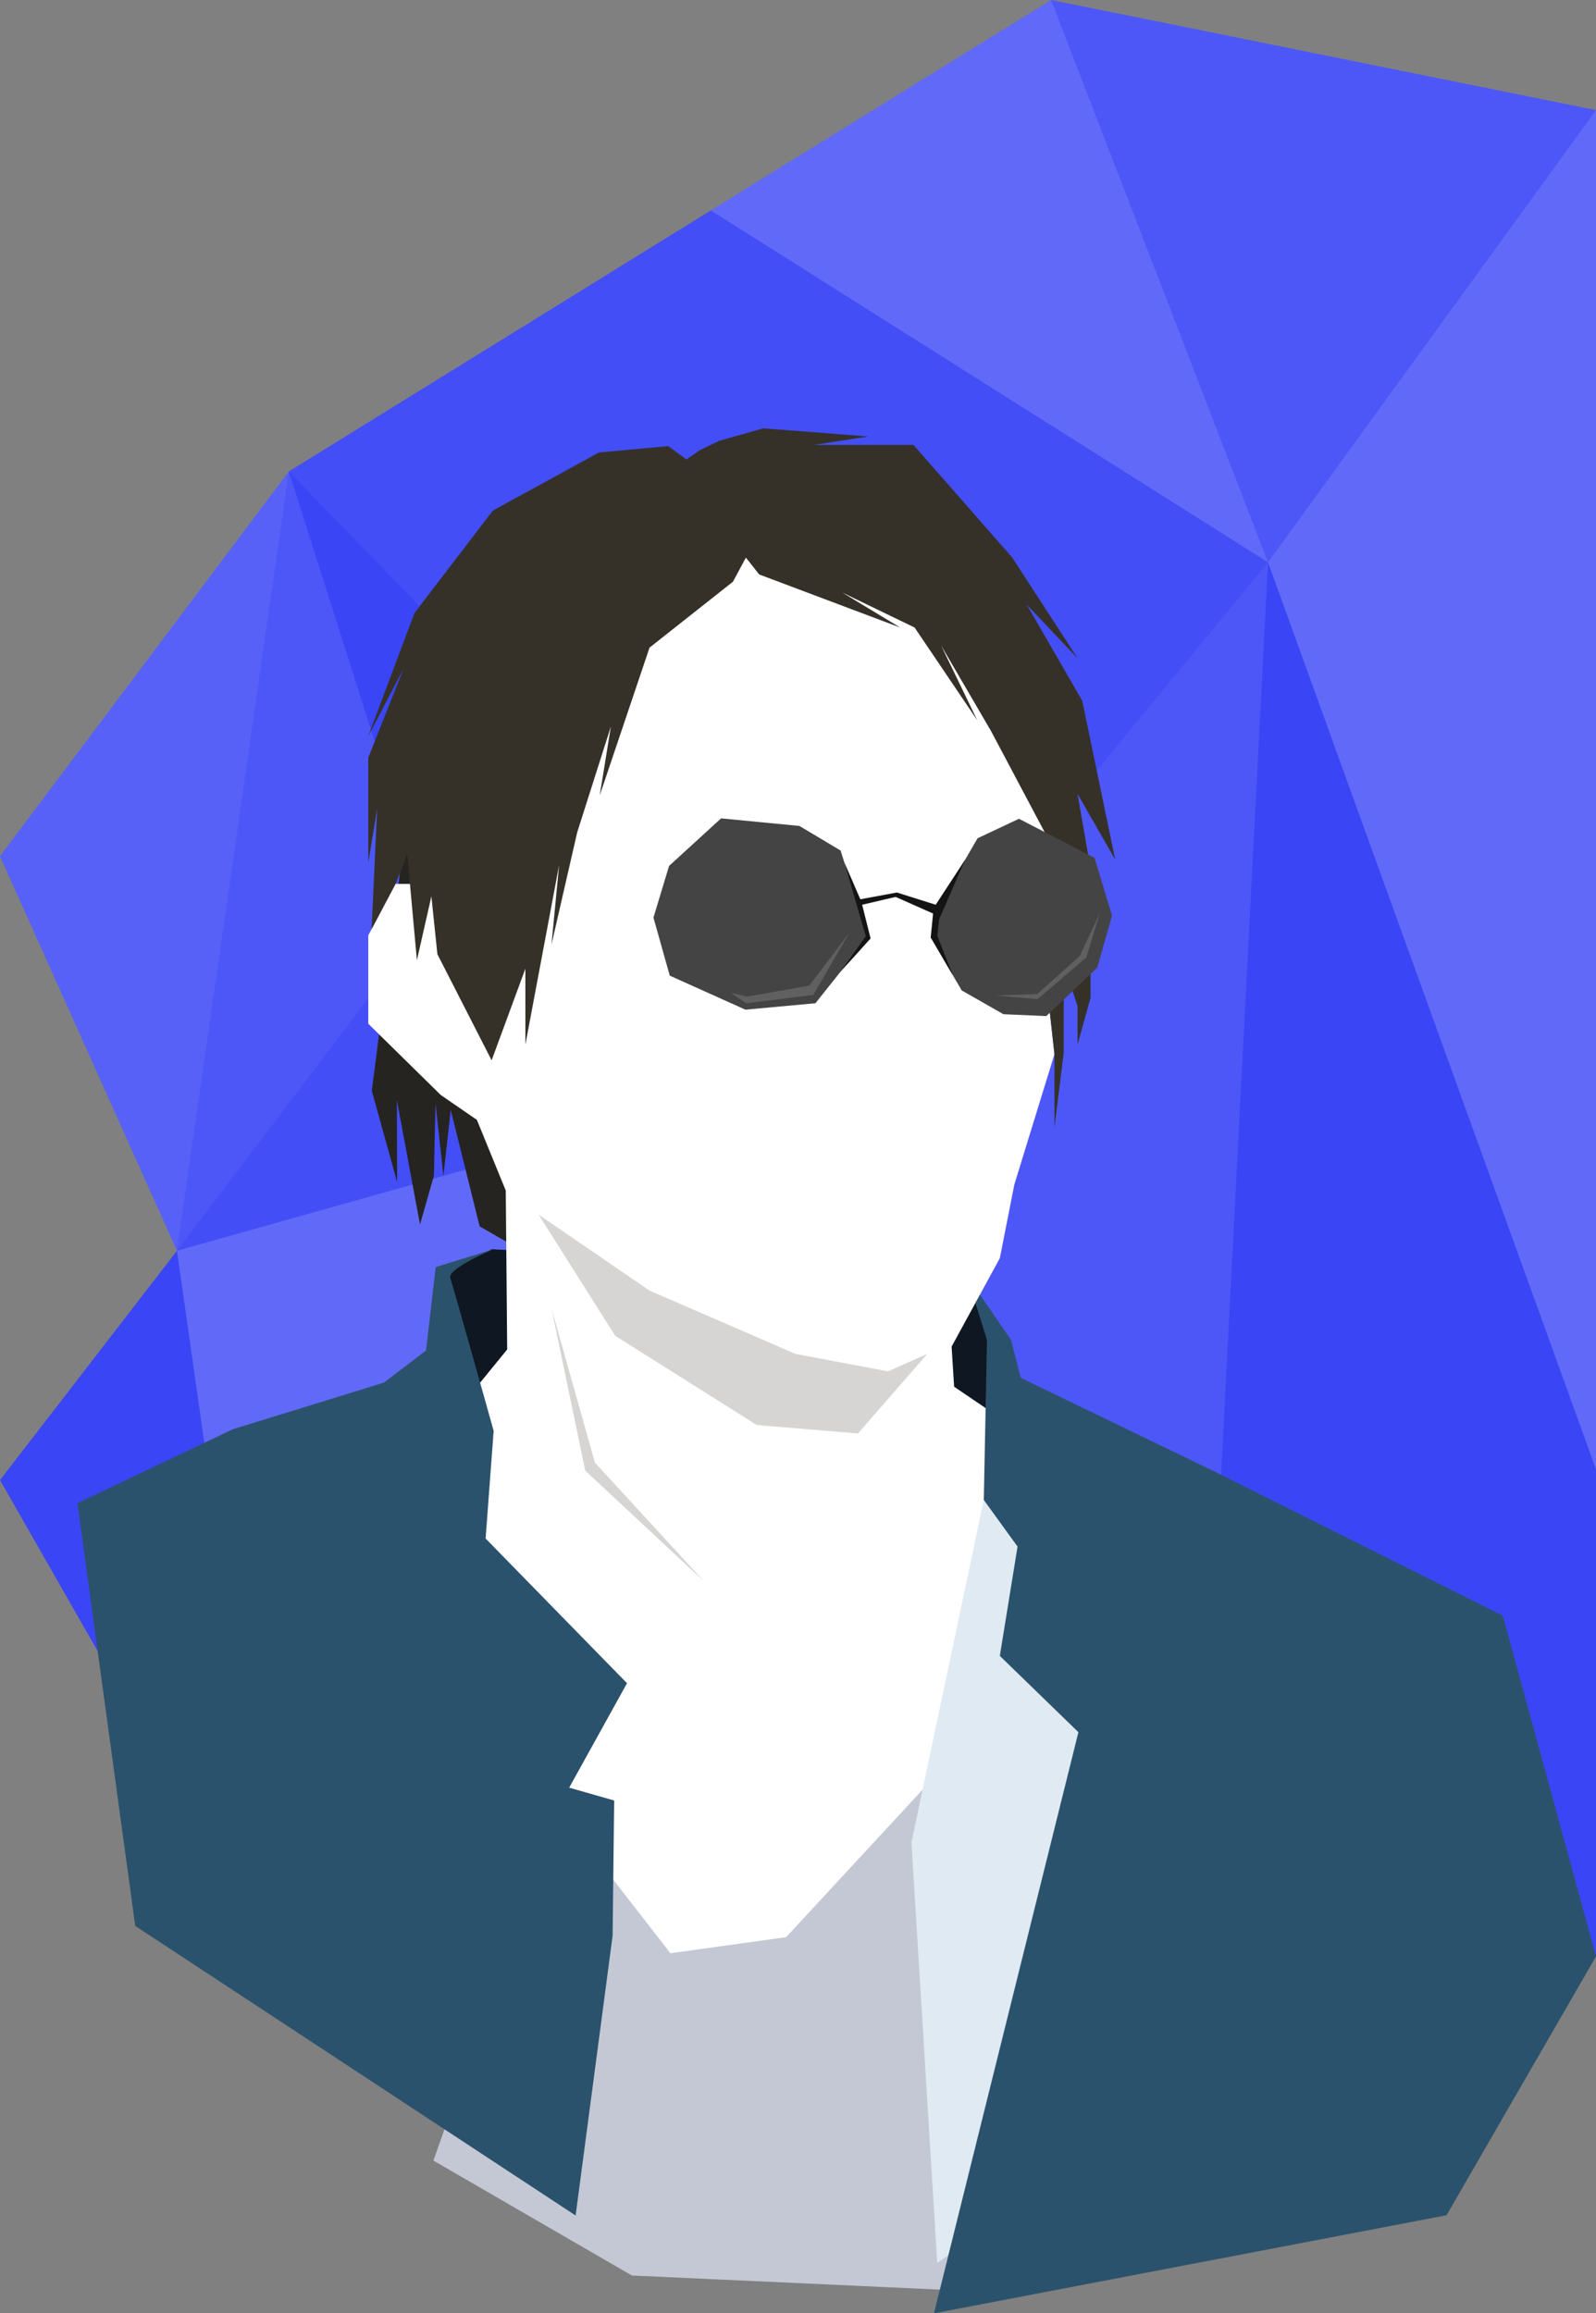 <svg id="Capa_2" data-name="Capa 2" xmlns="http://www.w3.org/2000/svg" viewBox="0 0 236.01 341.97"><rect x="0" y="0" width="236.01" height="341.97" fill="#808080" stroke="none"/><defs><style>.cls-1{fill:#3a45f6;}.cls-2,.cls-3,.cls-4,.cls-5,.cls-8{fill:#fff;}.cls-2{opacity:0.1;}.cls-12,.cls-3{opacity:0.2;}.cls-4{opacity:0.15;}.cls-5{opacity:0.05;}.cls-6{fill:#262420;}.cls-7{fill:#0e1722;}.cls-9{fill:#c4c8d5;}.cls-10{fill:#e0eaf2;}.cls-11{fill:#2b526c;}.cls-12,.cls-13{fill:#353129;}.cls-14{fill:#444;}.cls-15{fill:#141414;}</style></defs><polygon class="cls-1" points="236.01 289.23 236.01 16.28 155.43 0 42.71 69.7 0 126.57 26.17 184.9 0 218.8 44.9 297.42 175.27 321.04 236.01 289.23"/><polygon class="cls-2" points="155.43 0 236.01 16.28 187.51 83.13 155.43 0"/><polygon class="cls-3" points="187.51 83.13 105.12 31.11 155.43 0 187.51 83.13"/><polygon class="cls-3" points="187.51 83.13 236.01 217.21 236.01 16.28 187.51 83.13"/><polygon class="cls-4" points="26.17 184.9 42.71 69.7 0 126.57 26.17 184.9"/><polygon class="cls-5" points="187.51 83.13 127.07 156.55 105.12 31.11 187.51 83.13"/><polygon class="cls-5" points="105.12 31.11 42.71 69.7 127.07 156.55 105.12 31.11"/><polygon class="cls-5" points="127.07 156.55 26.17 184.9 63.63 135.47 127.07 156.55"/><polygon class="cls-2" points="42.71 69.7 63.63 135.47 26.17 184.9 42.71 69.7"/><polygon class="cls-2" points="127.07 156.55 175.27 321.04 187.51 83.13 127.07 156.55"/><polygon class="cls-2" points="45.56 296.04 127.07 156.55 34.35 242.31 45.56 296.04"/><polygon class="cls-3" points="26.17 184.9 34.35 242.31 127.07 156.55 26.17 184.9"/><polygon class="cls-5" points="175.27 321.04 49.43 297.74 149.06 231.62 175.27 321.04"/><polygon class="cls-6" points="59.88 123.32 54.98 161.25 58.72 174.71 58.69 162.65 62.11 181.03 64.16 173.82 64.4 163.12 65.57 173.83 66.65 164.07 70.93 181.3 74.87 183.56 94.1 169.66 59.88 123.32"/><polygon class="cls-7" points="72.74 184.67 142.74 188.62 149.96 205.58 182.28 237.9 185.61 274.96 53.96 294.45 48.02 219.6 63.94 204.39 65.25 188.23 72.74 184.67"/><path class="cls-8" d="M141.09,205l18.25,12.36L133.49,319.49S71.23,319,71.94,318.3s-5.46-108.36-5.46-108.36L75,199.49,74.79,176l-4.27-10.45-5.35-3.68L54.46,151.34V138.27l4-7.6h3.33l4.51-32.08,14.5-18.54,28-12.26,21.39,3.49L149.51,95l7.61,20.44.23,11.17.48,3.8-3.8,8.32,1.9,17.11L150,175.1,147.85,186l-7.13,13.07Z"/><polygon class="cls-9" points="82.51 267.36 99.14 288.75 116.25 286.37 144.29 256.07 147.85 338.88 93.44 336.39 64.09 319.4 82.51 267.36"/><polygon class="cls-10" points="145.48 221.74 134.78 272.35 138.59 334.52 173.28 310.61 173.28 248.35 145.48 221.74"/><path class="cls-11" d="M73,184.67s-6.89,2.85-6.41,4.27S73,211.52,73,211.52l-1.19,15.92,20.91,21.39-8.55,15.44,6.65,1.9-.23,20-5.47,41.35L20,284.71l-8.55-62.5,23-10.93,22.33-6.89L63,199.64l1.43-12.33Z"/><polygon class="cls-11" points="144.92 191.41 149.52 198.1 150.94 203.68 179.93 217.7 222.23 238.85 236.01 289.22 213.91 327.48 138.11 341.98 159.47 256.07 147.85 244.79 150.47 228.63 145.48 221.74 145.95 198.1 144.25 192.63 144.92 191.41"/><polygon class="cls-12" points="137.13 200.14 131.33 202.73 117.61 200.14 96.05 190.79 79.65 179.56 90.97 197.47 111.91 210.66 126.87 211.91 137.13 200.14"/><polygon class="cls-12" points="81.55 193.4 86.54 217.4 104.13 233.8 87.97 216.21 81.55 193.4"/><polygon class="cls-13" points="110.3 82.43 108.39 85.99 96.05 95.74 88.68 117.6 90.34 107.38 85.35 123.06 81.55 139.64 82.68 127.88 77.69 154.43 77.69 143.2 72.7 156.75 64.68 141.06 63.79 132.51 61.65 141.96 60.22 126.27 58.5 130.67 54.95 137.36 55.77 119.59 54.46 127.52 54.46 112.01 59.69 98.83 54.46 108.81 61.29 90.63 72.88 75.48 88.57 66.89 98.81 65.95 106.12 71.28 110.3 82.43"/><polygon class="cls-13" points="110.3 82.43 112.26 84.92 133.12 92.77 124.56 87.6 135.25 92.77 144.52 106.49 139.18 95.44 146.56 108.09 155.57 125.08 157.3 131.58 154.03 138.75 155.93 155.86 155.93 166.67 157.3 155.62 157.3 145.88 157.3 142.49 159.34 148.73 159.34 154.43 161.27 147.48 161.27 134.83 161.27 128.41 159.34 117.36 164.91 127.07 160.04 103.6 151.83 89.38 159.34 97.3 149.69 82.43 135.08 65.77 120.38 65.77 128.4 64.53 112.85 63.32 106.3 65.19 103.45 66.57 100.64 68.53 107.67 82.16 110.3 82.43"/><polygon class="cls-14" points="106.63 120.98 98.94 128.01 96.63 135.65 99.04 144.23 110.23 149.26 120.58 148.31 128.36 138.54 124.3 125.73 118.21 122.1 106.63 120.98"/><polygon class="cls-14" points="154.72 150.21 162.26 143.04 164.44 135.36 161.86 126.82 150.68 121.04 144.56 123.92 138.8 133.84 137.63 138.58 142.22 146.42 148.38 149.93 154.72 150.21"/><polygon class="cls-15" points="124.87 127.51 127.22 132.94 132.63 131.94 138.37 133.75 142.73 127.07 138.86 135.94 138.61 138.37 140.91 144.18 137.63 138.58 137.98 135.05 132.44 132.59 127.49 133.75 128.74 138.73 124.3 143.64 128.03 138.4 124.87 127.51"/><polygon class="cls-4" points="147.21 147.17 153.43 147.7 160.64 141.54 162.63 135.02 159.64 141.36 153.38 146.94 147.21 147.17"/><polygon class="cls-4" points="125.58 137.91 119.69 145.69 110.52 147.33 108.05 146.76 110.33 148.31 120.26 147.08 125.58 137.91"/></svg>